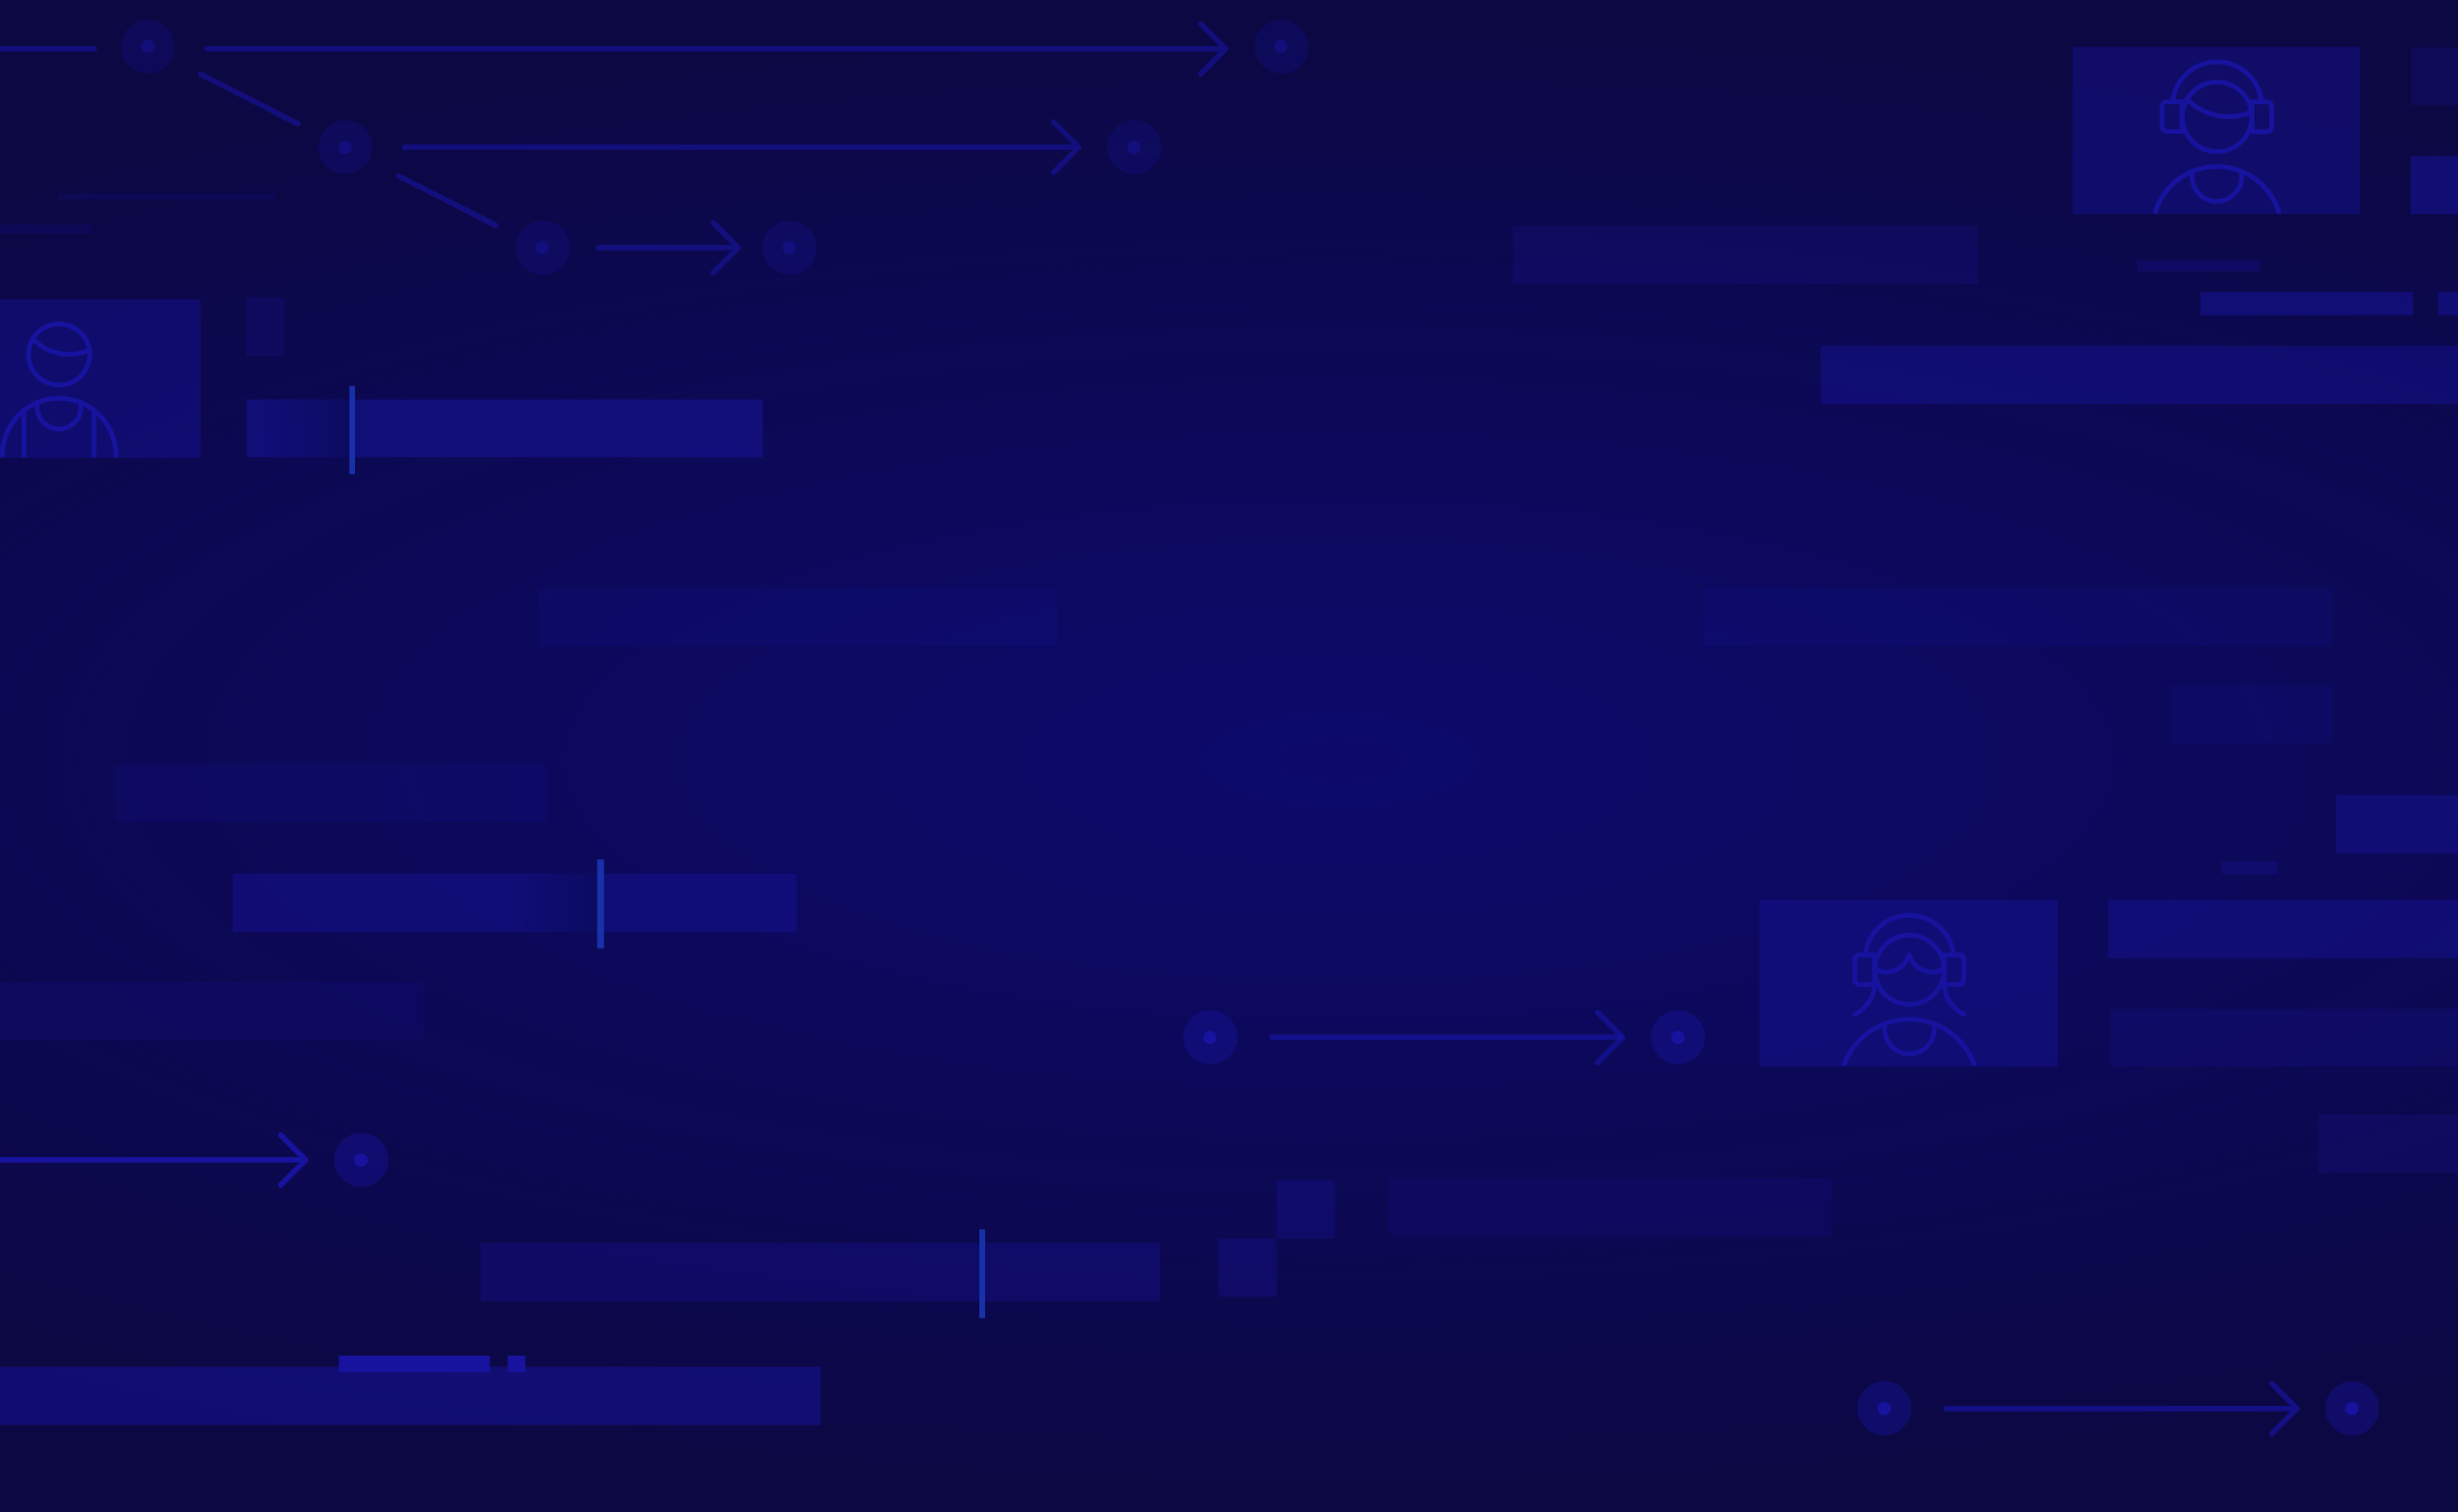 <?xml version="1.0" encoding="utf-8"?>
<!-- Generator: Adobe Illustrator 24.2.0, SVG Export Plug-In . SVG Version: 6.00 Build 0)  -->
<svg version="1.1" id="Layer_1" xmlns="http://www.w3.org/2000/svg" xmlns:xlink="http://www.w3.org/1999/xlink" x="0px" y="0px"
	 viewBox="0 0 1157 712" style="enable-background:new 0 0 1157 712;" xml:space="preserve">
<style type="text/css">
	.st0{fill:#0B0B3D;}
	.st1{opacity:0.7;fill:url(#SVGID_3_);}
	.st2{opacity:0.5;fill:#1E1ED7;enable-background:new    ;}
	.st3{fill:url(#SVGID_4_);}
	.st4{fill:#1F50EA;}
	.st5{opacity:0.2;fill:#1E1ED7;enable-background:new    ;}
	.st6{opacity:0.4;fill:#1E1ED7;enable-background:new    ;}
	.st7{opacity:0.7;fill:#1E1ED7;}
	.st8{fill:#1E1ED7;}
	.st9{opacity:0.15;fill:#1E1ED7;enable-background:new    ;}
	.st10{opacity:0.3;fill:#1E1ED7;enable-background:new    ;}
	.st11{fill:none;stroke:#1E1ED7;stroke-width:2.181;stroke-linecap:round;stroke-linejoin:round;}
	.st12{opacity:0.5;fill:#1E1ED7;}
	.st13{opacity:0.6;}
	.st14{fill:url(#SVGID_5_);}
	.st15{fill:#FC0000;}
	.st16{opacity:0.4;fill:#0D044C;}
</style>
<rect id="SVGID_1_" x="0" y="0" class="st0" width="1168.7" height="722.7"/>
<radialGradient id="SVGID_3_" cx="1389.341" cy="-278.965" r="260.956" gradientTransform="matrix(4.025 0 0 -1.36 -4961.88 -21.572)" gradientUnits="userSpaceOnUse">
	<stop  offset="3.140703e-04" style="stop-color:#0C109F"/>
	<stop  offset="1" style="stop-color:#0C109F;stop-opacity:0"/>
</radialGradient>
<ellipse class="st1" cx="629.8" cy="357.9" rx="1050.2" ry="355"/>
<rect x="116.1" y="188.1" class="st2" width="243" height="27.2"/>
<linearGradient id="SVGID_4_" gradientUnits="userSpaceOnUse" x1="123.148" y1="510.3" x2="164.748" y2="510.3" gradientTransform="matrix(1 0 0 -1 0 712)">
	<stop  offset="3.140703e-04" style="stop-color:#000D4C;stop-opacity:0"/>
	<stop  offset="1" style="stop-color:#000D4C;stop-opacity:0.5"/>
</linearGradient>
<rect x="123.1" y="188.1" class="st3" width="41.6" height="27.2"/>
<g>
	<rect x="164.5" y="181.7" class="st4" width="2.6" height="41.5"/>
</g>
<rect x="993.4" y="475" class="st5" width="201.6" height="27.2"/>
<circle class="st6" cx="887" cy="663" r="12.7"/>
<circle class="st6" cx="1107.2" cy="663" r="12.7"/>
<path class="st7" d="M1082.1,662.2l-11.8-11.8c-0.5-0.5-1.3-0.5-1.8,0s-0.5,1.3,0,1.8l9.6,9.6H916.2c-0.7,0-1.3,0.6-1.3,1.3
	s0.6,1.3,1.3,1.3h161.9l-9.6,9.6c-0.5,0.5-0.5,1.3,0,1.8c0.2,0.3,0.6,0.4,0.9,0.4c0.3,0,0.6-0.1,0.9-0.4l11.8-11.8
	c0.3-0.2,0.4-0.6,0.4-0.9S1082.3,662.4,1082.1,662.2z"/>
<circle class="st8" cx="886.9" cy="663.1" r="3.1"/>
<circle class="st8" cx="1107.1" cy="663.1" r="3.1"/>
<rect x="115.7" y="140.1" class="st5" width="18.1" height="27.4"/>
<rect x="-158" y="140.9" class="st5" width="103.6" height="27.4"/>
<rect x="-104.7" y="462.3" class="st9" width="303.8" height="27.4"/>
<rect x="992.4" y="423.6" class="st6" width="223.4" height="27.4"/>
<rect x="109.6" y="411.3" class="st6" width="265.4" height="27.4"/>
<rect x="54.1" y="359.5" class="st9" width="202.9" height="27.4"/>
<rect x="801.6" y="276.8" class="st9" width="296" height="27.4"/>
<rect x="253.4" y="276.8" class="st9" width="244.1" height="27.4"/>
<rect x="1021.6" y="322.5" class="st9" width="76.2" height="27.4"/>
<rect x="653.8" y="554.7" class="st9" width="208.4" height="27.4"/>
<rect x="1099.7" y="374.4" class="st6" width="116.1" height="27.4"/>
<rect x="226.3" y="585.2" class="st10" width="319.7" height="27.4"/>
<rect x="-25" y="643.4" class="st2" width="411.3" height="27.4"/>
<rect x="461" y="578.7" class="st4" width="2.7" height="41.8"/>
<circle class="st6" cx="-50.2" cy="546" r="12.7"/>
<circle class="st6" cx="170" cy="546" r="12.7"/>
<path class="st8" d="M142.9,547.3h-164c-0.7,0-1.3-0.6-1.3-1.3s0.6-1.3,1.3-1.3h164c0.7,0,1.3,0.6,1.3,1.3
	C144.2,546.8,143.7,547.3,142.9,547.3z"/>
<path class="st8" d="M132.1,559.2c-0.3,0-0.7-0.1-0.9-0.4c-0.5-0.5-0.5-1.3,0-1.8l10.9-10.9l-10.9-10.9c-0.5-0.5-0.5-1.3,0-1.8
	s1.3-0.5,1.8,0l11.8,11.8c0.2,0.2,0.4,0.6,0.4,0.9s-0.1,0.7-0.4,0.9L133,558.8C132.8,559,132.4,559.2,132.1,559.2z"/>
<circle class="st8" cx="-50.3" cy="546.1" r="3.1"/>
<circle class="st8" cx="169.9" cy="546.1" r="3.1"/>
<g>
	<rect x="-33.7" y="140.9" class="st6" width="128.2" height="74.7"/>
	<path id="Oval_5_2_" class="st11" d="M27.8,181.3c8,0,14.4-6.5,14.4-14.4s-6.5-14.4-14.4-14.4c-8,0-14.4,6.5-14.4,14.4
		S19.8,181.3,27.8,181.3z"/>
	<path id="Shape_40_2_" class="st11" d="M15.4,159.5c4.5,4.7,10.7,7.3,17.2,7.3c3.3,0,6.5-0.7,9.5-2"/>
	<path id="Shape_41_2_" class="st11" d="M1,214.3c0-14.8,12-26.8,26.8-26.8s26.8,12,26.8,26.8"/>
	<path id="Shape_42_2_" class="st11" d="M17.5,189.5v2.1c0,5.7,4.6,10.3,10.3,10.3s10.3-4.6,10.3-10.3v-2.1"/>
	<path id="Shape_43_2_" class="st11" d="M11.3,193.2v21.1"/>
	<path id="Shape_44_2_" class="st11" d="M44.3,193.2v21.1"/>
</g>
<rect x="1091.2" y="524.8" class="st5" width="359.8" height="27.4"/>
<g>
	<rect x="828.2" y="423.6" class="st6" width="140.4" height="78.4"/>
	<path id="Shape_507_2_" class="st11" d="M873.1,461.2c0,1.3,1,2.3,2.3,2.3h7v-14h-7c-1.3,0-2.3,1-2.3,2.3V461.2z"/>
	<path id="Shape_508_2_" class="st11" d="M922.1,463.5h-7v-14h7c1.3,0,2.3,1,2.3,2.3v9.3C924.4,462.4,923.4,463.5,922.1,463.5z"/>
	<path id="Shape_509_2_" class="st11" d="M919.6,449.5c-1.2-10.6-10.2-18.6-20.8-18.6c-10.7,0-19.7,8-20.8,18.6"/>
	<path id="Shape_510_2_" class="st11" d="M887.1,481.9v2.5c0,6.4,5.2,11.7,11.7,11.7c6.4,0,11.7-5.2,11.7-11.7v-2.5"/>
	<path id="Shape_511_2_" class="st11" d="M882.4,455.9c1.7,1.2,3.7,1.8,5.8,1.8c4.9-0.3,9-3.5,10.5-8.2c1.4,4.6,5.6,7.9,10.5,8.2
		c2.1,0,4.1-0.6,5.8-1.8"/>
	<path id="Oval_41_2_" class="st11" d="M898.8,472.8c9,0,16.3-7.3,16.3-16.3s-7.3-16.3-16.3-16.3s-16.3,7.3-16.3,16.3
		C882.4,465.5,889.7,472.8,898.8,472.8z"/>
	<path id="Shape_512_2_" class="st11" d="M929.2,500.8c-4.8-12.6-17-21-30.5-21s-25.7,8.4-30.5,21"/>
	<path id="Shape_513_2_" class="st11" d="M882.4,463.5c-0.3,6-3.9,11.4-9.3,14"/>
	<path id="Shape_514_2_" class="st11" d="M915.1,463.5c0.3,6,3.9,11.4,9.3,14"/>
</g>
<rect x="975.6" y="22.1" class="st6" width="135.2" height="78.7"/>
<path id="Oval_4_1_" class="st11" d="M1043.6,71.4c9.1,0,16.4-7.4,16.4-16.4s-7.4-16.4-16.4-16.4s-16.4,7.4-16.4,16.4
	S1034.5,71.4,1043.6,71.4z"/>
<path id="Shape_34_1_" class="st11" d="M1029.4,46.6c7.9,8.2,20,10.6,30.4,6.1"/>
<path id="Shape_35_1_" class="st11" d="M1031.8,80.7v2.4c0,6.5,5.3,11.7,11.7,11.7s11.7-5.3,11.7-11.7v-2.4"/>
<path id="Shape_36_1_" class="st11" d="M1072.6,99.5c-4.1-12.6-15.8-21.1-29-21.1s-25,8.5-29,21.1"/>
<path id="Shape_37_1_" class="st11" d="M1017.7,59.6c0,1.3,1.1,2.3,2.3,2.3h7v-14h-7c-1.3,0-2.3,1.1-2.3,2.3V59.6z"/>
<path id="Shape_38_1_" class="st11" d="M1067,62h-7V47.9h7c1.3,0,2.3,1.1,2.3,2.3v9.4C1069.4,60.9,1068.3,62,1067,62z"/>
<path id="Shape_39_1_" class="st11" d="M1064.6,47.9c-1.2-10.7-10.2-18.8-21-18.8s-19.8,8.1-21,18.8"/>
<rect x="1134.8" y="22.3" class="st5" width="69.1" height="27.4"/>
<path class="st10" d="M600.9,555.7v27.4h27.4v-27.4H600.9z M573.5,610.4h27.4V583h-27.4V610.4z"/>
<rect x="712.1" y="106.3" class="st5" width="218.9" height="27.4"/>
<rect x="857.1" y="162.8" class="st6" width="668.6" height="27.4"/>
<g>
	<g>
		<circle class="st6" cx="569.7" cy="488.3" r="12.7"/>
		<circle class="st6" cx="789.9" cy="488.3" r="12.7"/>
		<path class="st7" d="M762.8,489.6h-164c-0.7,0-1.3-0.6-1.3-1.3c0-0.7,0.6-1.3,1.3-1.3h164c0.7,0,1.3,0.6,1.3,1.3
			S763.6,489.6,762.8,489.6z"/>
		<path class="st7" d="M752,501.5c-0.3,0-0.7-0.1-0.9-0.4c-0.5-0.5-0.5-1.3,0-1.8l10.9-10.9l-10.9-10.9c-0.5-0.5-0.5-1.3,0-1.8
			s1.3-0.5,1.8,0l11.8,11.8c0.2,0.2,0.4,0.6,0.4,0.9s-0.1,0.7-0.4,0.9l-11.8,11.8C752.7,501.3,752.3,501.5,752,501.5z"/>
		<circle class="st8" cx="569.6" cy="488.4" r="3.1"/>
	</g>
	<circle class="st8" cx="789.8" cy="488.4" r="3.1"/>
</g>
<rect x="1134.7" y="73.4" class="st12" width="286" height="27.4"/>
<rect id="Rectangle_110_2_" x="1147.6" y="137.5" class="st2" width="11.7" height="10.9"/>
<rect id="Rectangle_110_1_" x="1035.8" y="137.5" class="st2" width="100" height="10.9"/>
<g>
	<rect id="Rectangle_110_8_" x="239" y="638.2" class="st8" width="8.3" height="7.8"/>
	<rect id="Rectangle_110_7_" x="159.5" y="638.2" class="st8" width="71.1" height="7.8"/>
</g>
<rect id="Rectangle_110_10_" x="1046" y="405.5" class="st10" width="26.1" height="6"/>
<rect id="Rectangle_110_9_" x="1006.1" y="122.7" class="st10" width="57.5" height="5"/>
<g class="st13">
	<circle class="st6" cx="162.6" cy="69.3" r="12.7"/>
	<circle class="st6" cx="533.9" cy="69.3" r="12.7"/>
	<circle class="st6" cx="255.5" cy="116.6" r="12.7"/>
	<circle class="st6" cx="371.6" cy="116.6" r="12.7"/>
	<path class="st8" d="M506.8,70.6H190.4c-0.7,0-1.3-0.6-1.3-1.3c0-0.7,0.6-1.3,1.3-1.3h316.4c0.7,0,1.3,0.6,1.3,1.3
		C508.1,70,507.5,70.6,506.8,70.6z"/>
	<path class="st8" d="M496,82.4c-0.3,0-0.7-0.1-0.9-0.4c-0.5-0.5-0.5-1.3,0-1.8L506,69.3l-10.9-10.9c-0.5-0.5-0.5-1.3,0-1.8
		s1.3-0.5,1.8,0l11.8,11.8c0.2,0.2,0.4,0.6,0.4,0.9s-0.1,0.7-0.4,0.9L496.9,82C496.7,82.3,496.3,82.4,496,82.4z"/>
	<path class="st8" d="M140.2,59.5c-0.2,0-0.4,0-0.6-0.1L93.9,36.1c-0.6-0.3-0.9-1.1-0.6-1.7c0.3-0.6,1.1-0.9,1.7-0.6l45.8,23.3
		c0.6,0.3,0.9,1.1,0.6,1.7C141.1,59.3,140.7,59.5,140.2,59.5z"/>
	<path class="st8" d="M233.4,107.4c-0.2,0-0.4,0-0.6-0.1L187.1,84c-0.6-0.3-0.9-1.1-0.6-1.7c0.3-0.6,1.1-0.9,1.7-0.6L234,105
		c0.6,0.3,0.9,1.1,0.6,1.7C234.3,107.1,233.9,107.4,233.4,107.4z"/>
	<path class="st8" d="M346.5,117.9h-64.8c-0.7,0-1.3-0.6-1.3-1.3c0-0.7,0.6-1.3,1.3-1.3h64.8c0.7,0,1.3,0.6,1.3,1.3
		S347.2,117.9,346.5,117.9z"/>
	<path class="st8" d="M335.7,129.7c-0.3,0-0.7-0.1-0.9-0.4c-0.5-0.5-0.5-1.3,0-1.8l10.9-10.9l-10.9-10.9c-0.5-0.5-0.5-1.3,0-1.8
		s1.3-0.5,1.8,0l11.8,11.8c0.2,0.2,0.4,0.6,0.4,0.9s-0.1,0.7-0.4,0.9l-11.8,11.8C336.3,129.6,336,129.7,335.7,129.7z"/>
	<circle class="st8" cx="162.5" cy="69.4" r="3.1"/>
	<circle class="st8" cx="255.1" cy="116.6" r="3.1"/>
	<circle class="st8" cx="371.5" cy="116.6" r="3.1"/>
	<circle class="st8" cx="533.7" cy="69.4" r="3.1"/>
	<g>
		<circle class="st6" cx="69.6" cy="21.9" r="12.7"/>
		<circle class="st6" cx="603.2" cy="21.9" r="12.7"/>
		<path class="st8" d="M574.7,24.3H97.4c-0.7,0-1.3-0.6-1.3-1.3c0-0.7,0.6-1.3,1.3-1.3h477.3c0.7,0,1.3,0.6,1.3,1.3
			C576,23.7,575.4,24.3,574.7,24.3z"/>
		<path class="st8" d="M565.2,36.1c-0.3,0-0.7-0.1-0.9-0.4c-0.5-0.5-0.5-1.3,0-1.8L575.2,23l-10.9-10.9c-0.5-0.5-0.5-1.3,0-1.8
			s1.3-0.5,1.8,0l11.8,11.8c0.5,0.5,0.5,1.3,0,1.8l-11.8,11.8C565.9,36,565.5,36.1,565.2,36.1z"/>
		<path class="st8" d="M45.3,24.3h-152c-0.2,0-0.3-0.6-0.3-1.3c0-0.7,0.1-1.3,0.3-1.3h152c0.2,0,0.3,0.6,0.3,1.3
			C45.5,23.7,45.4,24.3,45.3,24.3z"/>
		<circle class="st8" cx="69.5" cy="21.8" r="3.1"/>
		<circle class="st8" cx="602.9" cy="21.8" r="3.1"/>
	</g>
	<rect id="Rectangle_110_19_" x="-4.4" y="105.8" class="st10" width="47.5" height="4.2"/>
	<rect id="Rectangle_110_18_" x="27.6" y="91.1" class="st10" width="102" height="2.9"/>
</g>
<linearGradient id="SVGID_5_" gradientUnits="userSpaceOnUse" x1="240.5" y1="287.05" x2="282.1" y2="287.05" gradientTransform="matrix(1 0 0 -1 0 712)">
	<stop  offset="3.140703e-04" style="stop-color:#000D4C;stop-opacity:0"/>
	<stop  offset="1" style="stop-color:#000D4C;stop-opacity:0.5"/>
</linearGradient>
<rect x="240.5" y="411.3" class="st14" width="41.6" height="27.3"/>
<rect x="281.1" y="404.6" class="st4" width="3.2" height="41.8"/>
<g id="markers">
	<rect x="-681.9" y="1605.8" class="st15" width="11.9" height="22.5"/>
	<rect x="1908.5" y="-0.1" class="st15" width="11.9" height="22.5"/>
</g>
<rect id="SVGID_2_" class="st16" width="1168.7" height="722.7"/>
</svg>
